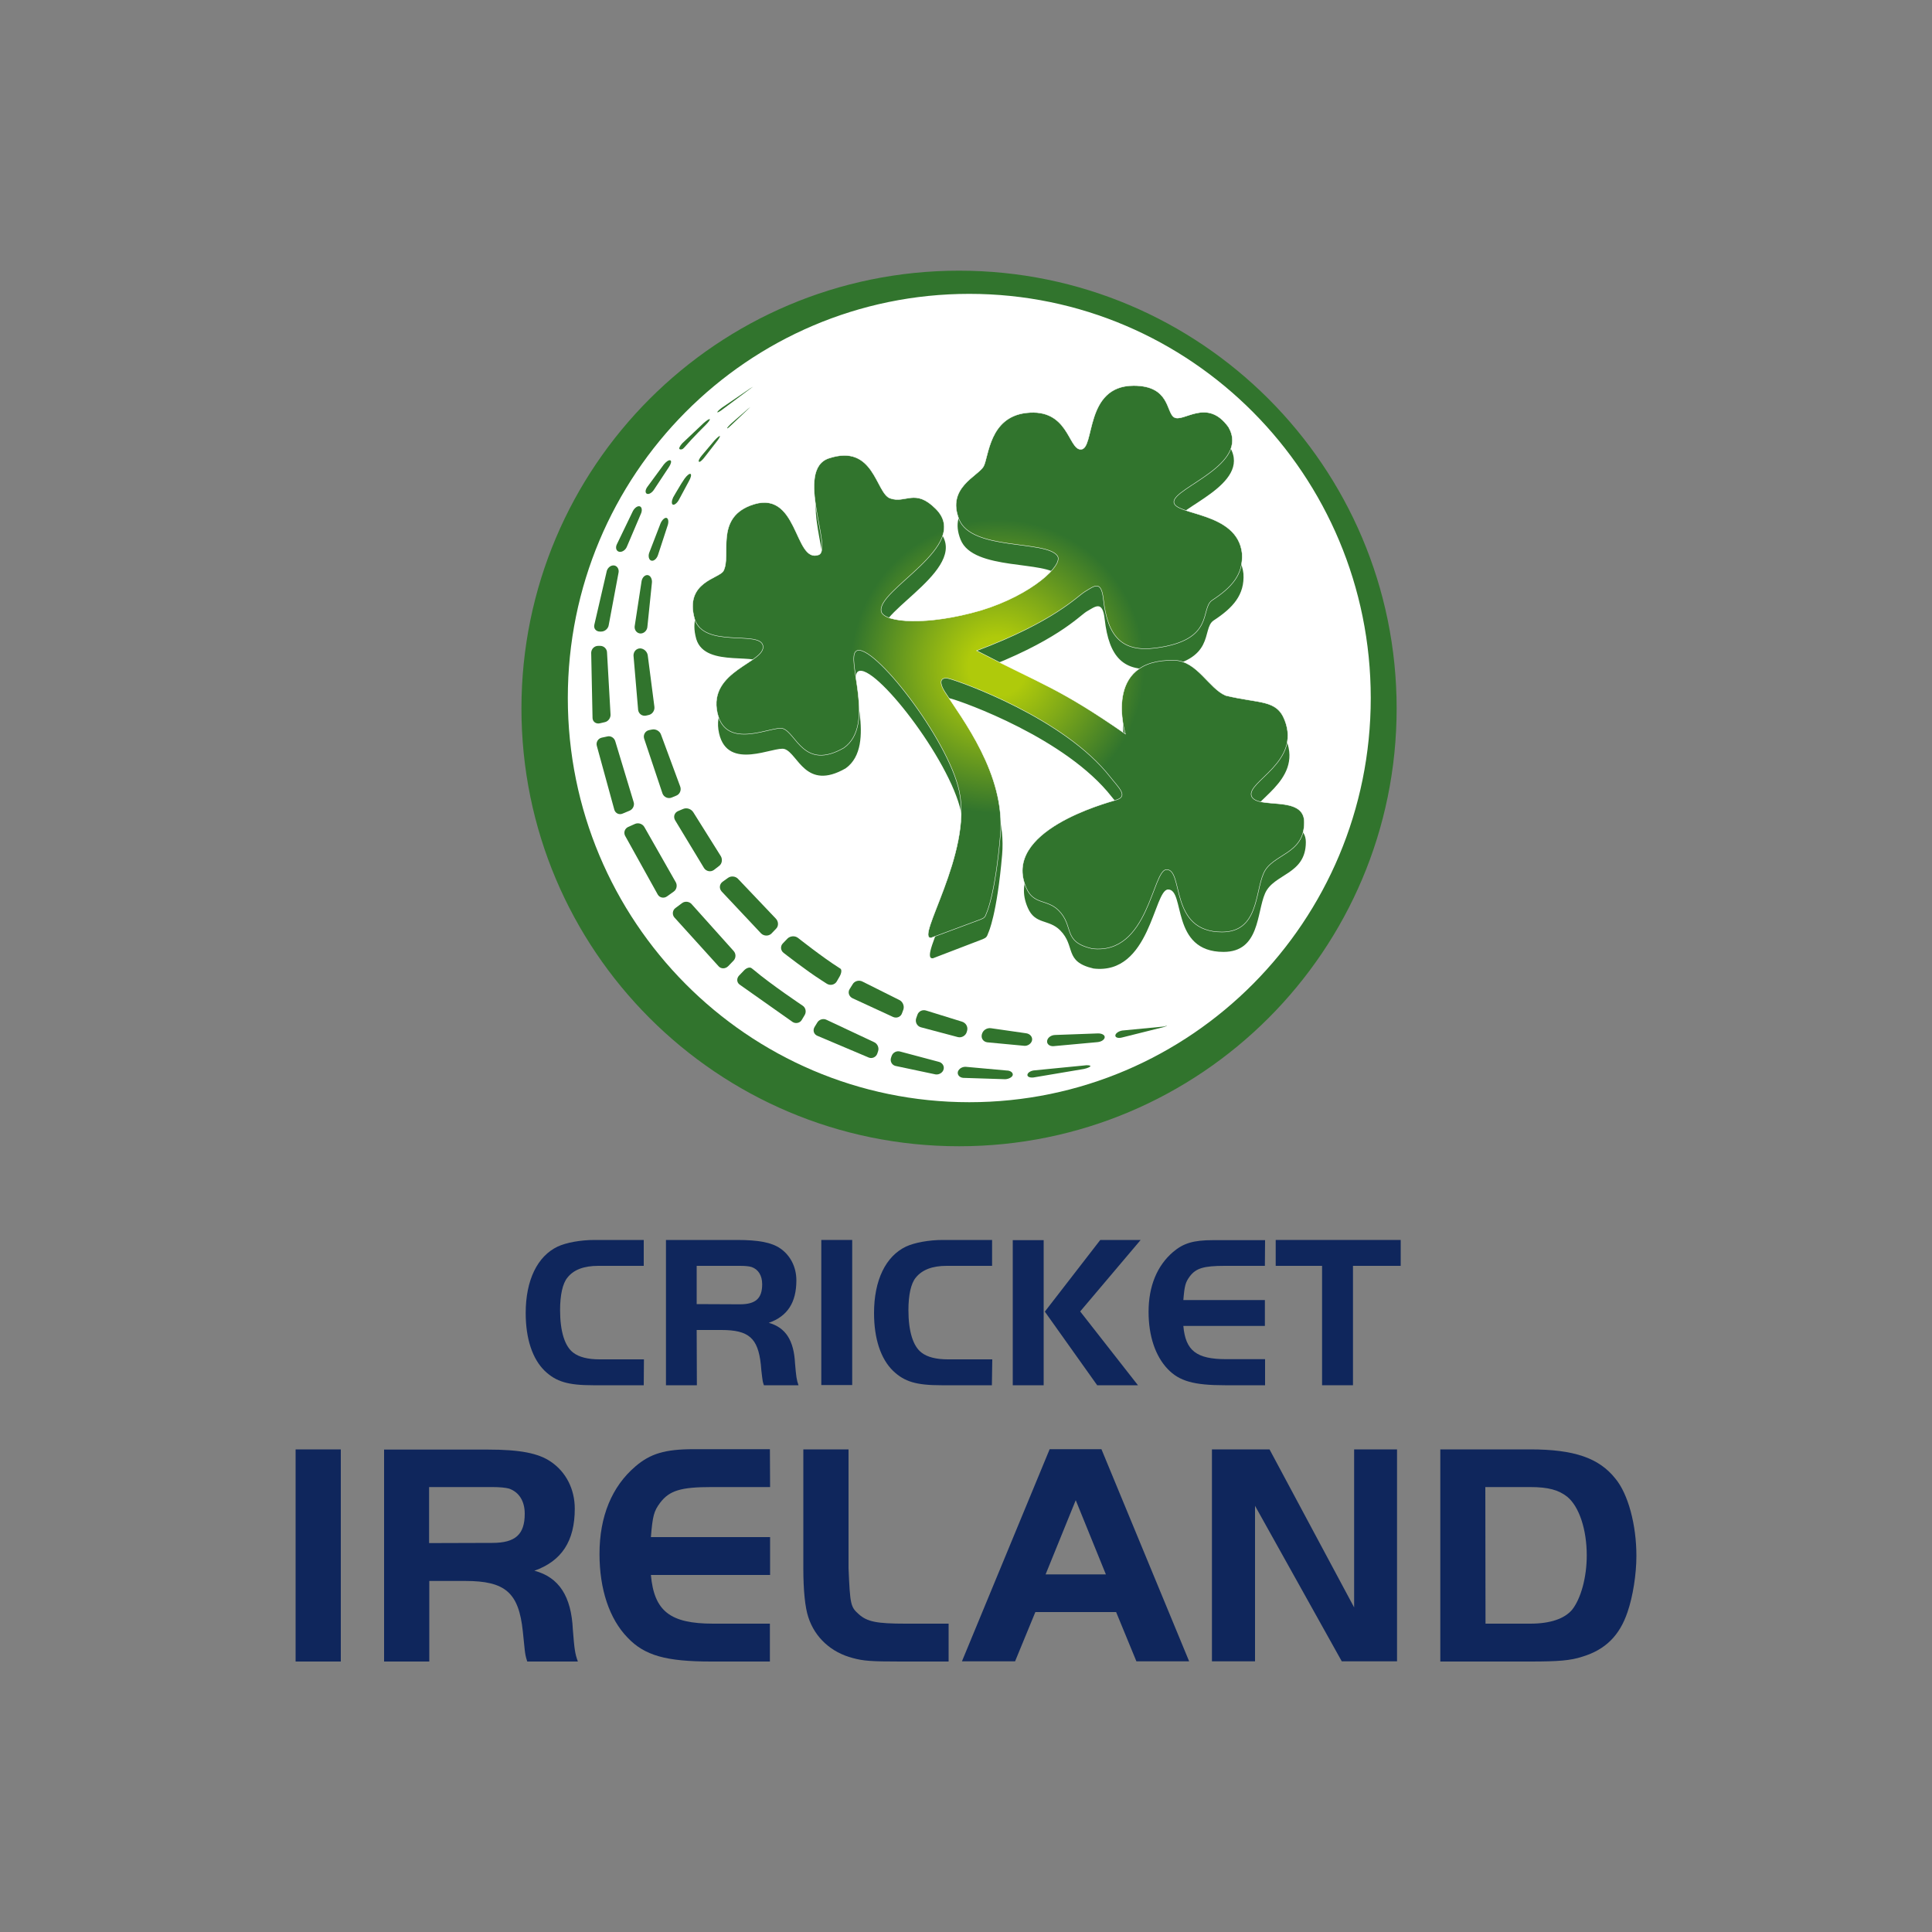 <?xml version="1.0" encoding="utf-8"?>
<!-- Generator: Adobe Illustrator 23.0.1, SVG Export Plug-In . SVG Version: 6.00 Build 0)  -->
<svg version="1.1" id="Layer_1" xmlns="http://www.w3.org/2000/svg" xmlns:xlink="http://www.w3.org/1999/xlink" x="0px" y="0px"
	 viewBox="0 0 1000 1000" style="enable-background:new 0 0 1000 1000;" xml:space="preserve">
<rect x="0" y="0" width="1000" height="1000" fill="#808080" stroke="none"/>
<style type="text/css">
	.st0{clip-path:url(#SVGID_2_);fill:#FFFFFF;}
	.st1{clip-path:url(#SVGID_4_);fill:#31742D;}
	.st2{clip-path:url(#SVGID_6_);fill:#31742D;}
	.st3{clip-path:url(#SVGID_8_);fill:#31742D;}
	.st4{clip-path:url(#SVGID_10_);fill:#31742D;}
	.st5{clip-path:url(#SVGID_12_);fill:#31742D;}
	.st6{clip-path:url(#SVGID_14_);fill:#31742D;}
	.st7{clip-path:url(#SVGID_16_);fill:#31742D;}
	.st8{clip-path:url(#SVGID_18_);fill:#31742D;}
	.st9{clip-path:url(#SVGID_20_);fill:#31742D;}
	.st10{clip-path:url(#SVGID_22_);fill:#31742D;}
	.st11{clip-path:url(#SVGID_24_);fill:#31742D;}
	.st12{clip-path:url(#SVGID_26_);fill:#31742D;}
	.st13{clip-path:url(#SVGID_28_);fill:#31742D;}
	.st14{clip-path:url(#SVGID_30_);fill:#31742D;}
	.st15{clip-path:url(#SVGID_32_);fill:#31742D;}
	.st16{clip-path:url(#SVGID_34_);fill:#31742D;}
	.st17{clip-path:url(#SVGID_36_);fill:#31742D;}
	.st18{clip-path:url(#SVGID_38_);fill:#31742D;}
	.st19{clip-path:url(#SVGID_40_);fill:#31742D;}
	.st20{clip-path:url(#SVGID_42_);fill:#31742D;}
	.st21{clip-path:url(#SVGID_44_);fill:#31742D;}
	.st22{clip-path:url(#SVGID_46_);fill:#31742D;}
	.st23{clip-path:url(#SVGID_48_);fill:#31742D;}
	.st24{clip-path:url(#SVGID_50_);fill:#31742D;}
	.st25{clip-path:url(#SVGID_52_);fill:#31742D;}
	.st26{clip-path:url(#SVGID_54_);fill:#31742D;}
	.st27{clip-path:url(#SVGID_56_);fill:#31742D;}
	.st28{clip-path:url(#SVGID_58_);fill:#31742D;}
	.st29{clip-path:url(#SVGID_60_);fill:#31742D;}
	.st30{clip-path:url(#SVGID_62_);fill:#31742D;}
	.st31{clip-path:url(#SVGID_64_);fill:#31742D;}
	.st32{clip-path:url(#SVGID_66_);}
	.st33{clip-path:url(#SVGID_68_);fill:url(#SVGID_69_);}
	.st34{clip-path:url(#SVGID_71_);fill:none;stroke:#FFFFFF;stroke-width:0.214;stroke-miterlimit:3.864;}
	.st35{clip-path:url(#SVGID_73_);fill:#0F265C;}
	.st36{clip-path:url(#SVGID_75_);fill:#0F265C;}
	.st37{clip-path:url(#SVGID_77_);fill:#0F265C;}
	.st38{clip-path:url(#SVGID_79_);fill:#0F265C;}
	.st39{clip-path:url(#SVGID_81_);fill:#0F265C;}
	.st40{clip-path:url(#SVGID_83_);fill:#0F265C;}
	.st41{clip-path:url(#SVGID_85_);fill:#0F265C;}
	.st42{clip-path:url(#SVGID_87_);fill:#0F265C;}
	.st43{clip-path:url(#SVGID_89_);fill:#0F265C;}
	.st44{clip-path:url(#SVGID_91_);fill:#0F265C;}
	.st45{clip-path:url(#SVGID_93_);fill:#0F265C;}
	.st46{clip-path:url(#SVGID_95_);fill:#0F265C;}
	.st47{clip-path:url(#SVGID_97_);fill:#0F265C;}
	.st48{clip-path:url(#SVGID_99_);fill:#0F265C;}
</style>
<g>
	<g>
		<g>
			<g>
				<g>
					<g>
						<g>
							<defs>
								<rect id="SVGID_1_" x="153" y="140.1" width="694" height="719.9"/>
							</defs>
							<clipPath id="SVGID_2_">
								<use xlink:href="#SVGID_1_"  style="overflow:visible;"/>
							</clipPath>
							<path class="st0" d="M717.6,365c0,122.8-98.9,222.4-220.8,222.4c-122,0-220.9-99.6-220.9-222.4
								c0-122.8,98.9-222.3,220.9-222.3C618.7,142.7,717.6,242.2,717.6,365"/>
						</g>
						<g>
							<defs>
								<rect id="SVGID_3_" x="153" y="140.1" width="694" height="719.9"/>
							</defs>
							<clipPath id="SVGID_4_">
								<use xlink:href="#SVGID_3_"  style="overflow:visible;"/>
							</clipPath>
							<path class="st1" d="M496.4,140.1c-125.1,0-226.5,101.5-226.5,226.6c0,125.2,101.4,226.6,226.5,226.6
								c125.1,0,226.5-101.4,226.5-226.6C722.9,241.5,621.5,140.1,496.4,140.1 M501.7,570.5c-114.8,0-207.8-93.7-207.8-209.2
								c0-115.6,93.1-209.2,207.8-209.2c114.8,0,207.8,93.7,207.8,209.2C709.5,476.8,616.5,570.5,501.7,570.5"/>
						</g>
						<g>
							<defs>
								<rect id="SVGID_5_" x="153" y="140.1" width="694" height="719.9"/>
							</defs>
							<clipPath id="SVGID_6_">
								<use xlink:href="#SVGID_5_"  style="overflow:visible;"/>
							</clipPath>
							<path class="st2" d="M434.1,500.8c-8.5-5.4-21-15.3-21-15.3c-1.6-1.3-4.1-1.1-5.5,0.3l-2.4,2.5c-1.4,1.4-1.2,3.7,0.4,4.9
								c0,0,11.6,9.1,19.6,14.2c2,1.3,2.8,1.8,2.8,1.8c1.8,1.1,4.1,0.5,5.1-1.2l1.5-2.6c1-1.8,1.2-3.6,0.3-4.1"/>
						</g>
						<g>
							<defs>
								<rect id="SVGID_7_" x="153" y="140.1" width="694" height="719.9"/>
							</defs>
							<clipPath id="SVGID_8_">
								<use xlink:href="#SVGID_7_"  style="overflow:visible;"/>
							</clipPath>
							<path class="st3" d="M546.2,535.7c-2.1,0-4,1.4-4.2,3c-0.3,1.6,1.2,2.9,3.2,2.8l22.9-2.1c2.1-0.2,3.7-1.4,3.7-2.6
								c0-1.2-1.7-2-3.7-1.9"/>
						</g>
						<g>
							<defs>
								<rect id="SVGID_9_" x="153" y="140.1" width="694" height="719.9"/>
							</defs>
							<clipPath id="SVGID_10_">
								<use xlink:href="#SVGID_9_"  style="overflow:visible;"/>
							</clipPath>
							<path class="st4" d="M467.6,522.5c0.6-1.9-0.4-4.2-2.3-5l-18.8-9.4c-1.8-1-4.2-0.4-5.2,1.4l-1.5,2.4
								c-1.1,1.7-0.4,3.9,1.5,4.8l21,9.7c1.9,0.8,4-0.1,4.6-2"/>
						</g>
						<g>
							<defs>
								<rect id="SVGID_11_" x="153" y="140.1" width="694" height="719.9"/>
							</defs>
							<clipPath id="SVGID_12_">
								<use xlink:href="#SVGID_11_"  style="overflow:visible;"/>
							</clipPath>
							<path class="st5" d="M500.6,533.4c0.5-2-0.7-4-2.7-4.6l-18.4-5.7c-2-0.7-4.1,0.3-4.7,2.3l-0.6,1.7c-0.6,1.9,0.4,4,2.4,4.6
								l19.2,5.1c2,0.5,4.1-0.8,4.6-2.7"/>
						</g>
						<g>
							<defs>
								<rect id="SVGID_13_" x="153" y="140.1" width="694" height="719.9"/>
							</defs>
							<clipPath id="SVGID_14_">
								<use xlink:href="#SVGID_13_"  style="overflow:visible;"/>
							</clipPath>
							<path class="st6" d="M337.2,290.2c1.3,0.3,2.8-1.1,3.4-3l4.9-15c0.7-1.9,0.5-3.7-0.4-4.1c-0.9-0.4-2.4,0.9-3.2,2.8l-5.9,15.3
								C335.4,288,335.9,289.9,337.2,290.2"/>
						</g>
						<g>
							<defs>
								<rect id="SVGID_15_" x="153" y="140.1" width="694" height="719.9"/>
							</defs>
							<clipPath id="SVGID_16_">
								<use xlink:href="#SVGID_15_"  style="overflow:visible;"/>
							</clipPath>
							<path class="st7" d="M335.7,370.1c2-0.4,3.3-2.4,3-4.4l-3.4-26.3c-0.2-2-1.9-3.7-3.9-3.8c-2,0-3.5,1.6-3.5,3.7l2.4,28.2
								c0.3,2,2.1,3.3,4.1,2.9"/>
						</g>
						<g>
							<defs>
								<rect id="SVGID_17_" x="153" y="140.1" width="694" height="719.9"/>
							</defs>
							<clipPath id="SVGID_18_">
								<use xlink:href="#SVGID_17_"  style="overflow:visible;"/>
							</clipPath>
							<path class="st8" d="M348.3,261.2c0.8,0.3,2.3-0.9,3.2-2.7l5.1-9.5c1-1.7,1.4-3.4,0.8-3.7c-0.5-0.3-1.9,0.8-3.1,2.5
								c0,0-0.5,0.7-1.7,2.6c-2.1,3.4-4.2,7.1-4.2,7.1C347.6,259.2,347.5,260.9,348.3,261.2"/>
						</g>
						<g>
							<defs>
								<rect id="SVGID_19_" x="153" y="140.1" width="694" height="719.9"/>
							</defs>
							<clipPath id="SVGID_20_">
								<use xlink:href="#SVGID_19_"  style="overflow:visible;"/>
							</clipPath>
							<path class="st9" d="M331.5,327.9c1.9,0,3.5-1.6,3.6-3.6l2.3-22.4c0.3-2-0.6-3.9-2-4.2c-1.4-0.3-2.9,1-3.3,3l-3.6,23.5
								C328.3,326.1,329.6,327.8,331.5,327.9"/>
						</g>
						<g>
							<defs>
								<rect id="SVGID_21_" x="153" y="140.1" width="694" height="719.9"/>
							</defs>
							<clipPath id="SVGID_22_">
								<use xlink:href="#SVGID_21_"  style="overflow:visible;"/>
							</clipPath>
							<path class="st10" d="M376.4,221.7c0.1,0.2,1.4-0.9,2.8-2.3l8.1-7.7c1.5-1.4,1.5-1.4-0.1-0.1l-8.5,7.4
								C377.3,220.3,376.2,221.5,376.4,221.7"/>
						</g>
						<g>
							<defs>
								<rect id="SVGID_23_" x="153" y="140.1" width="694" height="719.9"/>
							</defs>
							<clipPath id="SVGID_24_">
								<use xlink:href="#SVGID_23_"  style="overflow:visible;"/>
							</clipPath>
							<path class="st11" d="M577.3,536c0,1.1,1.6,1.5,3.5,1l22-5.5c1.8-0.9,1.8-1-0.1-0.2l-21.8,2.1
								C579,533.7,577.3,534.9,577.3,536"/>
						</g>
						<g>
							<defs>
								<rect id="SVGID_25_" x="153" y="140.1" width="694" height="719.9"/>
							</defs>
							<clipPath id="SVGID_26_">
								<use xlink:href="#SVGID_25_"  style="overflow:visible;"/>
							</clipPath>
							<path class="st12" d="M534.2,538.4c0.3-1.8-1.2-3.4-3.2-3.6l-18.1-2.6c-2-0.3-4.1,1-4.6,2.9l-0.1,0.3c-0.5,2,0.7,3.8,2.8,4.1
								l19.1,1.8C532,541.5,533.9,540.1,534.2,538.4"/>
						</g>
						<g>
							<defs>
								<rect id="SVGID_27_" x="153" y="140.1" width="694" height="719.9"/>
							</defs>
							<clipPath id="SVGID_28_">
								<use xlink:href="#SVGID_27_"  style="overflow:visible;"/>
							</clipPath>
							<path class="st13" d="M361.8,239c0.5,0.3,1.8-0.9,3-2.5l5.9-7.6c1.3-1.6,2.1-3,1.9-3.2c-0.2-0.2-1.5,0.9-2.8,2.3l-6.5,7.7
								C362,237.2,361.3,238.7,361.8,239"/>
						</g>
						<g>
							<defs>
								<rect id="SVGID_29_" x="153" y="140.1" width="694" height="719.9"/>
							</defs>
							<clipPath id="SVGID_30_">
								<use xlink:href="#SVGID_29_"  style="overflow:visible;"/>
							</clipPath>
							<path class="st14" d="M350.1,411.8c1.9-0.8,2.7-3,1.9-4.9l-9.8-26.5c-0.6-2-2.8-3.2-4.7-2.8l-1.5,0.3c-2,0.4-3.2,2.4-2.6,4.4
								l9.5,28.4c0.7,1.9,2.9,2.9,4.8,2.1"/>
						</g>
						<g>
							<defs>
								<rect id="SVGID_31_" x="153" y="140.1" width="694" height="719.9"/>
							</defs>
							<clipPath id="SVGID_32_">
								<use xlink:href="#SVGID_31_"  style="overflow:visible;"/>
							</clipPath>
							<path class="st15" d="M401.7,480.7c1.4-1.4,1.3-3.8-0.2-5.3l-19.3-20.3c-1.3-1.6-3.8-1.9-5.4-0.7l-2.8,2
								c-1.6,1.2-1.9,3.4-0.5,5l20.5,21.8c1.5,1.4,3.9,1.4,5.3,0"/>
						</g>
						<g>
							<defs>
								<rect id="SVGID_33_" x="153" y="140.1" width="694" height="719.9"/>
							</defs>
							<clipPath id="SVGID_34_">
								<use xlink:href="#SVGID_33_"  style="overflow:visible;"/>
							</clipPath>
							<path class="st16" d="M372.1,448.3c1.7-1.2,2-3.6,0.9-5.3l-14.1-22.5c-1.1-1.8-3.4-2.6-5.3-1.8l-2.6,1.1
								c-1.9,0.8-2.6,2.9-1.6,4.7l15,24.8c1.1,1.7,3.4,2.2,5.1,1"/>
						</g>
						<g>
							<defs>
								<rect id="SVGID_35_" x="153" y="140.1" width="694" height="719.9"/>
							</defs>
							<clipPath id="SVGID_36_">
								<use xlink:href="#SVGID_35_"  style="overflow:visible;"/>
							</clipPath>
							<path class="st17" d="M334.9,255.6c1.1,0.4,2.7-0.7,3.7-2.3l7.6-11.5c1.1-1.6,1.5-3.2,0.8-3.5c-0.7-0.4-2.2,0.6-3.4,2.1
								l-8.6,11.7C333.9,253.7,333.9,255.2,334.9,255.6"/>
						</g>
						<g>
							<defs>
								<rect id="SVGID_37_" x="153" y="140.1" width="694" height="719.9"/>
							</defs>
							<clipPath id="SVGID_38_">
								<use xlink:href="#SVGID_37_"  style="overflow:visible;"/>
							</clipPath>
							<path class="st18" d="M488.4,553.5c0.5-1.7-0.7-3.5-2.5-3.9l-19.9-5.3c-1.9-0.6-3.9,0.5-4.5,2.3l-0.3,0.9
								c-0.6,1.8,0.4,3.7,2.2,4.2l20.8,4.4C486,556.4,488,555.2,488.4,553.5"/>
						</g>
						<g>
							<defs>
								<rect id="SVGID_39_" x="153" y="140.1" width="694" height="719.9"/>
							</defs>
							<clipPath id="SVGID_40_">
								<use xlink:href="#SVGID_39_"  style="overflow:visible;"/>
							</clipPath>
							<path class="st19" d="M524.2,556.4c0.2-1.2-1.2-2.3-3.1-2.3l-21-1.9c-1.9-0.2-3.8,0.9-4.3,2.5c-0.4,1.6,0.8,3,2.7,3.2
								l21.8,0.7C522.2,558.5,524,557.5,524.2,556.4"/>
						</g>
						<g>
							<defs>
								<rect id="SVGID_41_" x="153" y="140.1" width="694" height="719.9"/>
							</defs>
							<clipPath id="SVGID_42_">
								<use xlink:href="#SVGID_41_"  style="overflow:visible;"/>
							</clipPath>
							<path class="st20" d="M454.5,544.1c0.6-1.8-0.3-3.9-2.1-4.7l-24.5-11.5c-1.7-0.9-3.9-0.3-4.9,1.4l-1.4,2.3
								c-1,1.7-0.4,3.7,1.4,4.5l26.7,11.3c1.8,0.7,3.8-0.3,4.4-2.1"/>
						</g>
						<g>
							<defs>
								<rect id="SVGID_43_" x="153" y="140.1" width="694" height="719.9"/>
							</defs>
							<clipPath id="SVGID_44_">
								<use xlink:href="#SVGID_43_"  style="overflow:visible;"/>
							</clipPath>
							<path class="st21" d="M382.5,505c-1.3,1.4-1.2,3.5,0.3,4.6l27.5,19.4c1.6,1,3.8,0.5,4.7-1.1l1.5-2.5c1-1.7,0.5-3.9-1.1-4.9
								c0,0-16.3-10.9-25.4-18.6l-0.9-0.7c-0.9-0.8-2.7-0.3-4,1.1"/>
						</g>
						<g>
							<defs>
								<rect id="SVGID_45_" x="153" y="140.1" width="694" height="719.9"/>
							</defs>
							<clipPath id="SVGID_46_">
								<use xlink:href="#SVGID_45_"  style="overflow:visible;"/>
							</clipPath>
							<path class="st22" d="M313,373.8c1.9-0.4,3.2-2.3,3-4.2l-1.8-31.8c0-1.9-1.6-3.5-3.5-3.5h-1.1c-1.9,0-3.5,1.5-3.6,3.5
								l0.7,33.9c0.1,1.9,1.8,3.1,3.7,2.7"/>
						</g>
						<g>
							<defs>
								<rect id="SVGID_47_" x="153" y="140.1" width="694" height="719.9"/>
							</defs>
							<clipPath id="SVGID_48_">
								<use xlink:href="#SVGID_47_"  style="overflow:visible;"/>
							</clipPath>
							<path class="st23" d="M535.6,554c-1.9,0.1-3.6,1.1-3.8,2.2c-0.2,1.1,1.2,1.7,3.1,1.5l26.1-4.4c1.9-0.4,3.4-1.1,3.4-1.5
								c0-0.4-1.6-0.6-3.4-0.3"/>
						</g>
						<g>
							<defs>
								<rect id="SVGID_49_" x="153" y="140.1" width="694" height="719.9"/>
							</defs>
							<clipPath id="SVGID_50_">
								<use xlink:href="#SVGID_49_"  style="overflow:visible;"/>
							</clipPath>
							<path class="st24" d="M353.2,229.4c-1.3,1.4-2,2.8-1.4,3.1c0.6,0.3,1.5,0.1,2-0.5l0.5-0.5c4.3-5,11-11.6,11-11.6
								c1.4-1.4,2.3-2.7,2.1-2.9c-0.3-0.3-1.6,0.6-3.1,1.9"/>
						</g>
						<g>
							<defs>
								<rect id="SVGID_51_" x="153" y="140.1" width="694" height="719.9"/>
							</defs>
							<clipPath id="SVGID_52_">
								<use xlink:href="#SVGID_51_"  style="overflow:visible;"/>
							</clipPath>
							<path class="st25" d="M320.5,285.6c1.5,0.3,3.3-0.9,4-2.7l7.2-16.9c0.8-1.7,0.6-3.5-0.5-3.9c-1.1-0.4-2.7,0.7-3.6,2.4
								l-8.3,17.2C318.4,283.5,319,285.3,320.5,285.6"/>
						</g>
						<g>
							<defs>
								<rect id="SVGID_53_" x="153" y="140.1" width="694" height="719.9"/>
							</defs>
							<clipPath id="SVGID_54_">
								<use xlink:href="#SVGID_53_"  style="overflow:visible;"/>
							</clipPath>
							<path class="st26" d="M371.3,213.4c0.2,0.2,1.6-0.6,3.1-1.8l14.2-10.6c1.6-1.1,1.6-1.1-0.1-0.1L373.7,211
								C372.2,212.1,371.1,213.2,371.3,213.4"/>
						</g>
						<g>
							<defs>
								<rect id="SVGID_55_" x="153" y="140.1" width="694" height="719.9"/>
							</defs>
							<clipPath id="SVGID_56_">
								<use xlink:href="#SVGID_55_"  style="overflow:visible;"/>
							</clipPath>
							<path class="st27" d="M379.7,497.2c1.3-1.4,1.3-3.6,0-5l-21.6-24.1c-1.2-1.5-3.5-1.8-5-0.7l-3.5,2.6
								c-1.5,1.1-1.8,3.3-0.6,4.8l23,25.4c1.3,1.4,3.5,1.3,4.9-0.1"/>
						</g>
						<g>
							<defs>
								<rect id="SVGID_57_" x="153" y="140.1" width="694" height="719.9"/>
							</defs>
							<clipPath id="SVGID_58_">
								<use xlink:href="#SVGID_57_"  style="overflow:visible;"/>
							</clipPath>
							<path class="st28" d="M348.7,461.5c1.6-1.1,2-3.4,1-5l-16.1-28.3c-0.9-1.7-3-2.5-4.8-1.8l-3.6,1.6c-1.8,0.8-2.5,2.8-1.7,4.5
								l17,30.6c1,1.6,3.1,2,4.7,0.9"/>
						</g>
						<g>
							<defs>
								<rect id="SVGID_59_" x="153" y="140.1" width="694" height="719.9"/>
							</defs>
							<clipPath id="SVGID_60_">
								<use xlink:href="#SVGID_59_"  style="overflow:visible;"/>
							</clipPath>
							<path class="st29" d="M311.2,326.9c1.9,0,3.7-1.6,3.9-3.5l5-26.7c0.5-1.9-0.5-3.7-2.1-4c-1.6-0.3-3.3,0.9-3.9,2.7l-6.5,28.1
								c-0.4,1.9,1,3.4,2.9,3.4"/>
						</g>
						<g>
							<defs>
								<rect id="SVGID_61_" x="153" y="140.1" width="694" height="719.9"/>
							</defs>
							<clipPath id="SVGID_62_">
								<use xlink:href="#SVGID_61_"  style="overflow:visible;"/>
							</clipPath>
							<path class="st30" d="M325.9,419.6c1.8-0.8,2.7-2.9,2-4.7l-9.4-31.1c-0.5-1.9-2.4-3.1-4.2-2.6l-2.8,0.6
								c-1.9,0.4-3.1,2.3-2.6,4.2l9.1,33.2c0.6,1.8,2.5,2.7,4.3,1.9"/>
						</g>
						<g>
							<defs>
								<rect id="SVGID_63_" x="153" y="140.1" width="694" height="719.9"/>
							</defs>
							<clipPath id="SVGID_64_">
								<use xlink:href="#SVGID_63_"  style="overflow:visible;"/>
							</clipPath>
							<path class="st31" d="M482.9,496c-8.7,1,21.4-43.5,14.5-75.9c-5.8-27-45-77.3-53.2-72.6c-6,3.5,10.3,38.2-6.5,50.2
								c-20.8,11.9-24.6-7.7-31.6-10c-5.3-1.7-29.4,11.7-33.9-8.1c-5-22,25.3-26.1,23.6-34.8c-1.6-8.1-30.6,1.6-35.4-14
								c-5.4-19.3,12.9-20.8,15-24.9c4-8.1-4.4-26.6,13.7-33.7c25.3-9.9,22.6,30.1,35.4,25.6c7.7-2.7-12.6-44.2,5.3-50.1
								c23.5-7.8,24.3,18,31.7,20.7c8.1,2.9,12.9-5.4,23.7,5.5c19.2,19.2-31.5,42.2-28.2,53.3c1.7,5.5,23.5,7.4,51.6-0.8
								c26.5-8.1,42.8-23.6,39.5-28.2c-5.9-8.3-44.4-2.5-50.9-18.9c-6.6-16.4,9.8-22.2,12.7-27.4c2.7-5.2,2.9-25.5,22.1-27.7
								c22-2.5,21.7,18.9,28.2,18.9c7.5,0,1.6-33,27.3-33c18.7,0,16.9,13.6,20.8,16.3c4.8,3.2,17.2-10.5,28.4,5.2
								c11.1,19.4-28.2,31.2-28.4,38.6c-0.2,7.1,32.9,4.8,35.3,26.7c0.7,11-5.4,17.7-15.5,24.3c-6.4,4.4,1.7,20.6-29.1,24.7
								c-17.5,2.3-25-5.8-27.2-25.3c-1.1-10-4.7-6.8-9.5-4c-3.8,2.4-15.8,15.6-56.1,30.6c34.3,17.8,42.4,19.1,77,43
								c0,0-12.2-39.1,25.5-38.1c11.6,0.3,17.8,14.7,26.4,18.2c17.7,4.3,26.4,1.9,30.7,12.8c8.5,21.6-19.5,31.7-17.3,39.1
								c2.6,7.4,27.4-0.8,27.4,13.7c0,16.9-16.6,16.2-21.1,26.5c-4.4,10-2.7,30.3-21.5,30.3c-27.6,0-19.7-32.4-28.7-32.3
								c-7.4,0-9.2,44.4-38.6,40.9c-15.5-3.6-9-11.5-17.3-19.8c-5.9-5.9-12.9-2.8-16.7-11.6c-13-29.4,41.1-44,46.4-45.5
								c6.7-1.9,1.4-6.4-3-12c-23.7-30.3-77.1-49.2-83.2-50.8c-4.3-1.1-5.9,1.3-2.2,6.9c8.7,13.7,31.4,42.6,28.7,73.9
								c-2.7,31.2-7.1,40.3-7.1,40.3c-0.8,2.3-1.1,2.6-2.9,3.4"/>
						</g>
						<g>
							<defs>
								<rect id="SVGID_65_" x="153" y="140.1" width="694" height="719.9"/>
							</defs>
							<clipPath id="SVGID_66_">
								<use xlink:href="#SVGID_65_"  style="overflow:visible;"/>
							</clipPath>
							<g class="st32">
								<g>
									<defs>
										<path id="SVGID_67_" d="M482,485.4c-8.7,1,21.4-43.5,14.5-75.9c-5.7-27-45-77.3-53.2-72.6c-6,3.5,10.4,38.2-6.5,50.2
											c-20.8,11.9-24.6-7.7-31.6-10c-5.3-1.7-29.4,11.8-33.9-8.1c-4.9-22,25.3-26.1,23.6-34.8c-1.6-8.1-30.6,1.6-35.4-13.9
											c-5.4-19.3,13-20.8,15-24.9c4.1-8.1-4.4-26.6,13.7-33.7c25.3-9.9,22.6,30.1,35.5,25.5c7.6-2.7-12.6-44.1,5.3-50
											c23.5-7.8,24.3,18,31.7,20.7c8.1,2.9,12.9-5.4,23.7,5.5c19.1,19.2-31.6,42.2-28.2,53.3c1.7,5.5,23.5,7.4,51.6-0.8
											c26.5-8.1,42.8-23.6,39.5-28.2c-5.9-8.3-44.4-2.5-50.9-18.9c-6.6-16.4,9.8-22.3,12.7-27.4c2.7-5.2,2.9-25.5,22.1-27.7
											c21.9-2.5,21.7,18.9,28.2,18.9c7.5,0,1.6-33,27.4-33c18.7,0,16.8,13.6,20.8,16.3c4.7,3.3,17.1-10.5,28.3,5.2
											c11.1,19.4-28.1,31.2-28.3,38.6c-0.2,7.2,32.9,4.8,35.3,26.7c0.7,11-5.4,17.7-15.5,24.3c-6.4,4.4,1.7,20.6-29.1,24.7
											c-17.5,2.3-25-5.8-27.2-25.3c-1.1-10-4.7-6.8-9.5-3.9c-3.9,2.3-15.8,15.5-56.1,30.6c34.3,17.8,42.4,19.1,77,43.1
											c0,0-12.3-39.1,25.5-38.1c11.6,0.3,17.8,14.6,26.4,18.2c17.7,4.3,26.4,1.9,30.6,12.8c8.4,21.6-19.5,31.7-17.3,39.1
											c2.6,7.4,27.4-0.8,27.4,13.7c0,16.9-16.7,16.2-21.1,26.5c-4.4,10-2.7,30.3-21.5,30.3c-27.6,0-19.6-32.4-28.7-32.3
											c-7.4,0-9.2,44.4-38.6,40.9c-15.5-3.6-9-11.5-17.3-19.8c-5.9-5.9-12.9-2.8-16.7-11.6c-13-29.4,41.1-43.9,46.4-45.5
											c6.7-1.9,1.4-6.4-3-12c-23.7-30.3-77.2-49.2-83.2-50.8c-4.3-1.1-5.9,1.2-2.3,6.9c8.8,13.7,31.4,42.6,28.7,73.9
											c-2.7,31.2-7.1,40.3-7.1,40.3c-0.8,2.3-1.1,2.6-2.9,3.4"/>
									</defs>
									<clipPath id="SVGID_68_">
										<use xlink:href="#SVGID_67_"  style="overflow:visible;"/>
									</clipPath>
									
										<radialGradient id="SVGID_69_" cx="-281.461" cy="237.14" r="16.92" gradientTransform="matrix(8.981 0 0 8.986 3044.165 -1785.997)" gradientUnits="userSpaceOnUse">
										<stop  offset="0" style="stop-color:#AFCA0B"/>
										<stop  offset="0.1" style="stop-color:#AFCA0B"/>
										<stop  offset="0.257" style="stop-color:#80AA18"/>
										<stop  offset="0.5" style="stop-color:#31742D"/>
										<stop  offset="1" style="stop-color:#31742D"/>
									</radialGradient>
									<rect x="354.1" y="199.6" class="st33" width="321" height="294.7"/>
								</g>
								<g>
									<defs>
										<rect id="SVGID_70_" x="153" y="140.1" width="694" height="719.9"/>
									</defs>
									<clipPath id="SVGID_71_">
										<use xlink:href="#SVGID_70_"  style="overflow:visible;"/>
									</clipPath>
									<path class="st34" d="M482,485.4c-8.7,1,21.4-43.5,14.5-75.9c-5.7-27-45-77.3-53.2-72.6c-6,3.5,10.4,38.2-6.5,50.2
										c-20.8,11.9-24.6-7.7-31.6-10c-5.3-1.7-29.4,11.8-33.9-8.1c-4.9-22,25.3-26.1,23.6-34.8c-1.6-8.1-30.6,1.6-35.4-13.9
										c-5.4-19.3,13-20.8,15-24.9c4.1-8.1-4.4-26.6,13.7-33.7c25.3-9.9,22.6,30.1,35.5,25.5c7.6-2.7-12.6-44.1,5.3-50
										c23.5-7.8,24.3,18,31.7,20.7c8.1,2.9,12.9-5.4,23.7,5.5c19.1,19.2-31.6,42.2-28.2,53.3c1.7,5.5,23.5,7.4,51.6-0.8
										c26.5-8.1,42.8-23.6,39.5-28.2c-5.9-8.3-44.4-2.5-50.9-18.9c-6.6-16.4,9.8-22.3,12.7-27.4c2.7-5.2,2.9-25.5,22.1-27.7
										c21.9-2.5,21.7,18.9,28.2,18.9c7.5,0,1.6-33,27.4-33c18.7,0,16.8,13.6,20.8,16.3c4.7,3.2,17.1-10.5,28.3,5.2
										c11.1,19.4-28.1,31.2-28.3,38.6c-0.2,7.2,32.9,4.8,35.3,26.7c0.7,11-5.4,17.7-15.5,24.3c-6.4,4.4,1.7,20.6-29.1,24.7
										c-17.5,2.3-25-5.8-27.2-25.3c-1.1-10-4.7-6.8-9.5-3.9c-3.9,2.3-15.8,15.5-56.1,30.6c34.3,17.8,42.4,19.1,77,43.1
										c0,0-12.3-39.1,25.5-38.1c11.6,0.3,17.8,14.6,26.4,18.2c17.7,4.3,26.4,1.9,30.6,12.8c8.4,21.6-19.5,31.7-17.3,39.1
										c2.6,7.4,27.4-0.8,27.4,13.7c0,16.9-16.7,16.2-21.1,26.5c-4.4,10-2.7,30.3-21.5,30.3c-27.6,0-19.6-32.4-28.7-32.3
										c-7.4,0-9.2,44.4-38.6,40.9c-15.5-3.6-9-11.5-17.3-19.8c-5.9-5.9-12.9-2.8-16.7-11.6c-13-29.4,41.1-43.9,46.4-45.5
										c6.7-1.9,1.4-6.4-3-12c-23.7-30.3-77.2-49.2-83.2-50.8c-4.3-1.1-5.9,1.2-2.3,6.9c8.8,13.7,31.4,42.6,28.7,73.9
										c-2.7,31.2-7.1,40.3-7.1,40.3c-0.8,2.3-1.1,2.6-2.9,3.4L482,485.4z"/>
								</g>
								<g>
									<defs>
										<rect id="SVGID_72_" x="153" y="140.1" width="694" height="719.9"/>
									</defs>
									<clipPath id="SVGID_73_">
										<use xlink:href="#SVGID_72_"  style="overflow:visible;"/>
									</clipPath>
									<path class="st35" d="M333.2,717H307c-12.9,0-19.1-1.8-25-7.4c-6.4-6.2-9.9-16.6-9.9-30c0-16.9,6-29.4,16.6-34.4
										c4.3-2,11.7-3.4,19-3.4h25.5v13.4h-23.5c-7.5,0-12.8,2-16,6.1c-2.5,3-3.8,9-3.8,16.8c0,11,2.4,18.8,6.9,22.1
										c2.9,2.2,7.4,3.4,13.5,3.4h23"/>
								</g>
								<g>
									<defs>
										<rect id="SVGID_74_" x="153" y="140.1" width="694" height="719.9"/>
									</defs>
									<clipPath id="SVGID_75_">
										<use xlink:href="#SVGID_74_"  style="overflow:visible;"/>
									</clipPath>
									<path class="st36" d="M360.6,675v-19.8H383c2.7,0,4.7,0.2,6,0.6c3.5,1.2,5.5,4.4,5.5,8.9c0,7.3-3.3,10.4-11.5,10.4
										 M360.6,688.4h12.8c14.2,0,18.9,4.2,20.4,17.8c0.1,1.5,0.4,4.6,0.7,6.7c0.2,1.7,0.3,2.4,0.9,4.1h17.9
										c-1-2.8-1.2-4.4-1.8-11.4c-0.6-11.7-4.8-18.5-13.6-20.9c9.7-3.4,14.3-10.5,14.3-22c0-6.9-3.1-12.9-8.3-16.5
										c-4.5-3.1-11.2-4.4-22.5-4.4h-36.7V717h16L360.6,688.4L360.6,688.4z"/>
								</g>
								<g>
									<defs>
										<rect id="SVGID_76_" x="153" y="140.1" width="694" height="719.9"/>
									</defs>
									<clipPath id="SVGID_77_">
										<use xlink:href="#SVGID_76_"  style="overflow:visible;"/>
									</clipPath>
									<rect x="425.1" y="641.8" class="st37" width="16" height="75.1"/>
								</g>
								<g>
									<defs>
										<rect id="SVGID_78_" x="153" y="140.1" width="694" height="719.9"/>
									</defs>
									<clipPath id="SVGID_79_">
										<use xlink:href="#SVGID_78_"  style="overflow:visible;"/>
									</clipPath>
									<path class="st38" d="M513.4,717h-26.1c-13,0-19.1-1.8-25-7.4c-6.4-6.2-9.9-16.6-9.9-30c0-16.9,6-29.4,16.6-34.4
										c4.3-2,11.7-3.4,19-3.4h25.5v13.4h-23.5c-7.4,0-12.7,2-16,6.1c-2.5,3-3.8,9-3.8,16.8c0,11,2.4,18.8,6.9,22.1
										c2.9,2.2,7.4,3.4,13.5,3.4h23"/>
								</g>
								<g>
									<defs>
										<rect id="SVGID_80_" x="153" y="140.1" width="694" height="719.9"/>
									</defs>
									<clipPath id="SVGID_81_">
										<use xlink:href="#SVGID_80_"  style="overflow:visible;"/>
									</clipPath>
									<path class="st39" d="M540.2,717h-16v-75.1h16 M569.5,641.8h20.9l-31.3,37L589,717h-21.1l-27.1-38.1L569.5,641.8z"/>
								</g>
								<g>
									<defs>
										<rect id="SVGID_82_" x="153" y="140.1" width="694" height="719.9"/>
									</defs>
									<clipPath id="SVGID_83_">
										<use xlink:href="#SVGID_82_"  style="overflow:visible;"/>
									</clipPath>
									<path class="st40" d="M654.7,655.2h-20.8c-10.8,0-14.9,1.2-18.1,5.5c-2.2,3-2.7,4.7-3.3,12.2h42.2v13.4h-42.2
										c1.1,12.8,6.8,17.2,22.1,17.2h20.2V717H634c-16,0-23.6-2.1-29.6-8.4c-6.4-6.7-9.9-17.1-9.9-29.6c0-13.3,4.4-23.9,12.7-31
										c5.3-4.5,10.5-6.1,20.6-6.1h27"/>
								</g>
								<g>
									<defs>
										<rect id="SVGID_84_" x="153" y="140.1" width="694" height="719.9"/>
									</defs>
									<clipPath id="SVGID_85_">
										<use xlink:href="#SVGID_84_"  style="overflow:visible;"/>
									</clipPath>
									<polyline class="st41" points="660.3,655.2 660.3,641.8 725,641.8 725,655.2 700.3,655.2 700.3,717 684.3,717 684.3,655.2 
																			"/>
								</g>
								<g>
									<defs>
										<rect id="SVGID_86_" x="153" y="140.1" width="694" height="719.9"/>
									</defs>
									<clipPath id="SVGID_87_">
										<use xlink:href="#SVGID_86_"  style="overflow:visible;"/>
									</clipPath>
									<rect x="153" y="750.2" class="st42" width="23.4" height="109.8"/>
								</g>
								<g>
									<defs>
										<rect id="SVGID_88_" x="153" y="140.1" width="694" height="719.9"/>
									</defs>
									<clipPath id="SVGID_89_">
										<use xlink:href="#SVGID_88_"  style="overflow:visible;"/>
									</clipPath>
									<path class="st43" d="M222.1,798.7v-29h32.7c3.9,0,6.9,0.3,8.7,0.8c5.1,1.8,8.1,6.4,8.1,13c0,10.7-4.8,15.1-16.8,15.1
										 M222.1,818.3h18.8c20.7,0,27.6,6.1,29.7,26c0.2,2.1,0.7,6.7,1,9.7c0.3,2.5,0.5,3.5,1.3,6h26.2c-1.5-4.1-1.8-6.4-2.6-16.6
										c-0.8-17.1-7.1-27-19.9-30.4c14.1-5,20.9-15.3,20.9-32.1c0-10.1-4.5-18.9-12.2-24.2c-6.6-4.6-16.3-6.4-32.9-6.4h-53.6
										v109.8h23.4V818.3z"/>
								</g>
								<g>
									<defs>
										<rect id="SVGID_90_" x="153" y="140.1" width="694" height="719.9"/>
									</defs>
									<clipPath id="SVGID_91_">
										<use xlink:href="#SVGID_90_"  style="overflow:visible;"/>
									</clipPath>
									<path class="st44" d="M398.6,769.7h-30.4c-15.8,0-21.7,1.8-26.5,8.1c-3.3,4.4-3.9,6.9-4.8,17.8h61.7v19.6h-61.7
										c1.7,18.7,9.9,25.2,32.2,25.2h29.4v19.6h-30.4c-23.4,0-34.5-3.1-43.3-12.4c-9.4-9.7-14.5-25-14.5-43.3
										c0-19.4,6.4-34.9,18.6-45.3c7.7-6.6,15.3-8.9,30.1-8.9h39.5"/>
								</g>
								<g>
									<defs>
										<rect id="SVGID_92_" x="153" y="140.1" width="694" height="719.9"/>
									</defs>
									<clipPath id="SVGID_93_">
										<use xlink:href="#SVGID_92_"  style="overflow:visible;"/>
									</clipPath>
									<path class="st45" d="M439.2,750.2v61.5c0.8,19.1,1.1,20.1,5.4,23.9c4.3,3.8,9.2,4.8,24,4.8H491v19.6h-24.9
										c-15.4,0-19.1-0.3-24.7-1.8c-11.2-2.9-19.6-10.6-23-21.1c-1.7-5-2.6-14-2.6-25.4v-61.5"/>
								</g>
								<g>
									<defs>
										<rect id="SVGID_94_" x="153" y="140.1" width="694" height="719.9"/>
									</defs>
									<clipPath id="SVGID_95_">
										<use xlink:href="#SVGID_94_"  style="overflow:visible;"/>
									</clipPath>
									<path class="st46" d="M556.8,776.5l15.6,38.4h-31.2 M497.9,859.9h27.5l10.5-25.5h41.8l10.5,25.5h27.3l-45.4-109.8h-26.8
										L497.9,859.9z"/>
								</g>
								<g>
									<defs>
										<rect id="SVGID_96_" x="153" y="140.1" width="694" height="719.9"/>
									</defs>
									<clipPath id="SVGID_97_">
										<use xlink:href="#SVGID_96_"  style="overflow:visible;"/>
									</clipPath>
									<polyline class="st47" points="649.6,859.9 627.3,859.9 627.3,750.2 657.1,750.2 700.9,832 700.9,750.2 723.1,750.2 
										723.1,859.9 694.5,859.9 649.6,779.4 									"/>
								</g>
								<g>
									<defs>
										<rect id="SVGID_98_" x="153" y="140.1" width="694" height="719.9"/>
									</defs>
									<clipPath id="SVGID_99_">
										<use xlink:href="#SVGID_98_"  style="overflow:visible;"/>
									</clipPath>
									<path class="st48" d="M768.8,769.7H792c9.4,0,14.8,1.5,19.3,5.1c6.1,5.1,10,16.9,10,30.3c0,11.3-3,22.2-7.5,28
										c-4,4.8-11.5,7.3-21.7,7.3h-23.2 M745.5,750.2v109.8H792c14.6,0,20.9-0.5,27-2.5c11.9-3.6,19.3-10.9,23.4-23.1
										c2.8-8.1,4.6-19.6,4.6-29.1c0-16.1-4.3-32.1-10.9-40c-8.5-10.7-21.4-15.1-44.1-15.1H745.5z"/>
								</g>
							</g>
						</g>
					</g>
				</g>
			</g>
		</g>
	</g>
</g>
</svg>
